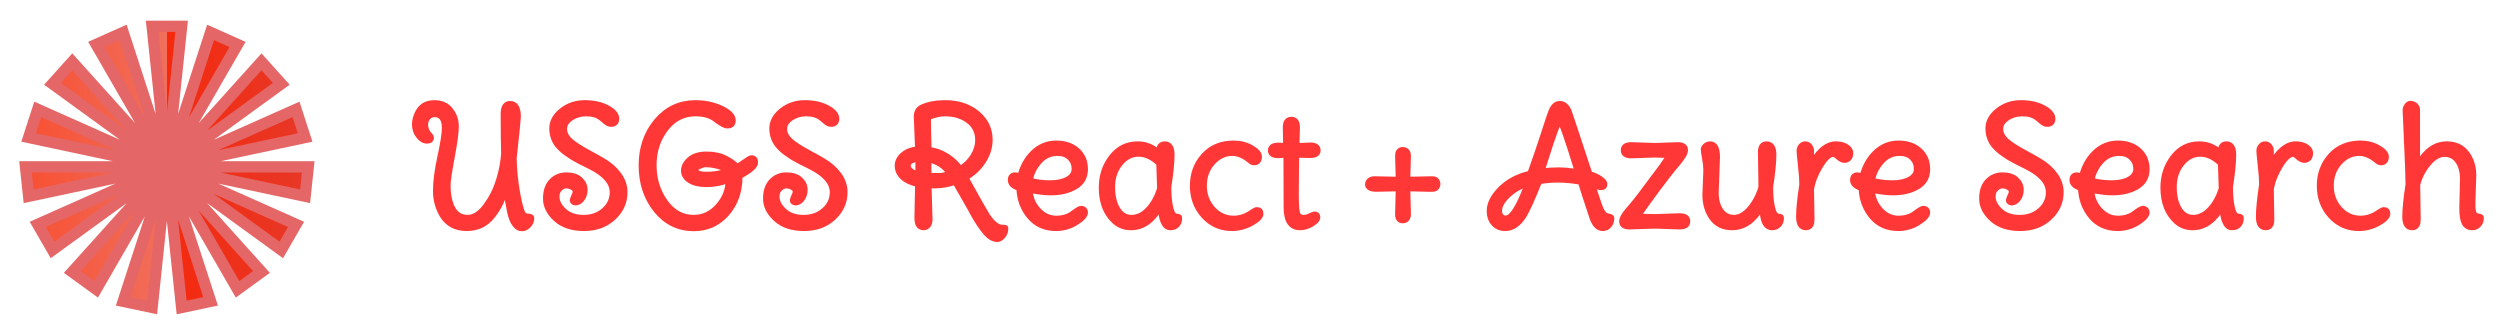 <?xml version="1.0" encoding="utf-8"?>
<!-- Generator: SketchAPI 5.1.316 <https://api.sketch.io/> -->
<svg version="1.1" xmlns="http://www.w3.org/2000/svg" xmlns:xlink="http://www.w3.org/1999/xlink" xmlns:sketchjs="https://sketch.io/dtd/" style="" sketchjs:metadata="eyJ0aXRsZSI6IjU4OTBlMGZlLWEzODctNDc4MC04OTlkLTI4ZmI5NzNmZmMzMyIsImRlc2NyaXB0aW9uIjoiTWFkZSB3aXRoIFNrZXRjaHBhZCAtIGh0dHBzOi8vc2tldGNoLmlvL3NrZXRjaHBhZCIsIm1ldGFkYXRhIjp7fSwiY2xpcFBhdGgiOnsiZW5hYmxlZCI6dHJ1ZSwic3R5bGUiOnsic3Ryb2tlU3R5bGUiOiJibGFjayIsImxpbmVXaWR0aCI6MX19LCJleHBvcnREUEkiOjcyLCJleHBvcnRGb3JtYXQiOiJzdmciLCJleHBvcnRRdWFsaXR5IjowLjk1LCJ1bml0cyI6InB4Iiwid2lkdGgiOjI5NCwiaGVpZ2h0IjozOCwicGFnZXMiOnsibGVuZ3RoIjoxLCJkYXRhIjpbeyJ3aWR0aCI6Mjk0LCJoZWlnaHQiOjM4fV19fQ==" width="294" height="38" viewBox="0 0 294 38" sketchjs:version="5.1.316">
<defs>
	<linearGradient id="dna_2180755911" gradientUnits="userSpaceOnUse" x1="0" x2="50" y1="25" y2="25">
		<stop offset="0" style="stop-color:#f85032;"/>
		<stop offset="0.25" style="stop-color:#f45f47;"/>
		<stop offset="0.5" style="stop-color:#f16f5c;"/>
		<stop offset="0.5" style="stop-color:#f34c34;"/>
		<stop offset="0.5" style="stop-color:#f6290c;"/>
		<stop offset="0.71" style="stop-color:#ee3019;"/>
		<stop offset="1" style="stop-color:#e73827;"/>
	</linearGradient>
</defs>
<path sketchjs:tool="rectangle" style="fill: transparent; mix-blend-mode: source-over; fill-opacity: 1; fill-rule: nonzero; vector-effect: non-scaling-stroke;" d="M0 0 L294 0 294 38 0 38 z"/>
<g sketchjs:tool="fancyText" style="mix-blend-mode: source-over;" transform="matrix(1,0,0,1,45,10)">
	<g sketchjs:uid="1" style="">
		<g sketchjs:uid="2" style="">
			<path d="M 6.088 3.49L 6.088 3.49L 6.088 3.49Q 5.651 3.49 5.357 3.832L 5.357 3.832L 5.357 3.832Q 5.062 4.174 5.062 4.63L 5.062 4.63L 5.062 4.63Q 5.062 5.086 5.233 5.399L 5.233 5.399L 5.233 5.399Q 5.404 5.713 5.575 5.884L 5.575 5.884L 5.575 5.884Q 5.746 6.055 5.746 6.15L 5.746 6.15L 5.746 6.15Q 5.746 6.606 5.214 6.606L 5.214 6.606L 5.214 6.606Q 4.682 6.606 4.207 6.017L 4.207 6.017L 4.207 6.017Q 3.732 5.428 3.732 4.63L 3.732 4.63L 3.732 4.63Q 3.732 3.832 4.226 2.996L 4.226 2.996L 4.226 2.996Q 4.834 2.065 6.088 2.065L 6.088 2.065L 6.088 2.065Q 7.342 2.065 8.007 2.929L 8.007 2.929L 8.007 2.929Q 8.672 3.794 8.672 4.848L 8.672 4.848L 8.672 4.848Q 8.672 5.903 8.188 8.477L 8.188 8.477L 8.188 8.477Q 7.703 11.052 7.703 11.736L 7.703 11.736L 7.703 11.736Q 7.703 13.503 8.273 14.529L 8.273 14.529L 8.273 14.529Q 8.843 15.555 9.974 15.555L 9.974 15.555L 9.974 15.555Q 11.104 15.555 12.102 14.206L 12.102 14.206L 12.102 14.206Q 13.099 12.857 13.612 11.213L 13.612 11.213L 13.612 11.213Q 14.125 9.57 14.22 8.012L 14.22 8.012L 14.22 8.012Q 14.163 6.682 14.163 3.414L 14.163 3.414L 14.163 3.414Q 14.163 2.16 14.98 2.16L 14.98 2.16L 14.98 2.16Q 15.968 2.16 15.968 3.737L 15.968 3.737L 15.968 3.737Q 15.968 4.117 15.474 8.601L 15.474 8.601L 15.474 8.601Q 15.512 10.653 15.892 12.762L 15.892 12.762L 15.892 12.762Q 16.272 14.871 16.633 15.251L 16.633 15.251L 16.633 15.251Q 16.747 15.384 17.146 15.412L 17.146 15.412L 17.146 15.412Q 17.545 15.441 17.545 15.631L 17.545 15.631L 17.545 15.631Q 17.545 16.163 17.184 16.524L 17.184 16.524L 17.184 16.524Q 16.804 16.904 16.434 16.904L 16.434 16.904L 16.434 16.904Q 16.063 16.904 15.93 16.79L 15.93 16.79L 15.93 16.79Q 15.645 16.638 15.322 16.106L 15.322 16.106L 15.322 16.106Q 15.037 15.574 14.866 14.633L 14.866 14.633L 14.866 14.633Q 14.695 13.693 14.676 13.588L 14.676 13.588L 14.676 13.588Q 14.657 13.484 14.591 12.961L 14.591 12.961L 14.591 12.961Q 14.524 12.439 14.486 12.287L 14.486 12.287L 14.486 12.287Q 14.03 14.054 12.9 15.469L 12.9 15.469L 12.9 15.469Q 11.769 16.885 9.879 16.885L 9.879 16.885L 9.879 16.885Q 7.988 16.885 7.038 15.422L 7.038 15.422L 7.038 15.422Q 6.202 14.073 6.202 12.448L 6.202 12.448L 6.202 12.448Q 6.202 10.824 6.725 8.43L 6.725 8.43L 6.725 8.43Q 7.247 6.036 7.247 5.029L 7.247 5.029L 7.247 5.029Q 7.247 3.49 6.088 3.49ZZM 22.96 13.816L 22.96 13.816L 22.96 13.816Q 22.675 13.921 22.485 13.826L 22.485 13.826L 22.485 13.826Q 22.295 13.731 22.295 13.579L 22.295 13.579L 22.295 13.579Q 22.295 13.427 22.39 13.227L 22.39 13.227L 22.39 13.227Q 22.485 13.028 22.561 12.838L 22.561 12.838L 22.561 12.838Q 22.751 12.382 22.409 12.135L 22.409 12.135L 22.409 12.135Q 22.01 11.869 21.611 11.869L 21.611 11.869L 21.611 11.869Q 21.212 11.869 20.861 12.201L 20.861 12.201L 20.861 12.201Q 20.509 12.534 20.509 13.123L 20.509 13.123L 20.509 13.123Q 20.509 13.978 21.345 14.766L 21.345 14.766L 21.345 14.766Q 22.181 15.555 23.625 15.555L 23.625 15.555L 23.625 15.555Q 25.069 15.555 26.029 14.7L 26.029 14.7L 26.029 14.7Q 26.988 13.845 26.988 12.61L 26.988 12.61L 26.988 12.61Q 26.988 10.938 24.48 9.665L 24.48 9.665L 24.48 9.665Q 24.347 9.589 23.891 9.37L 23.891 9.37L 23.891 9.37Q 23.435 9.152 23.264 9.057L 23.264 9.057L 23.264 9.057Q 23.093 8.962 22.704 8.753L 22.704 8.753L 22.704 8.753Q 22.314 8.544 22.096 8.392L 22.096 8.392L 22.096 8.392Q 21.877 8.24 21.573 8.031L 21.573 8.031L 21.573 8.031Q 21.117 7.727 20.604 7.157L 20.604 7.157L 20.604 7.157Q 19.882 6.283 19.882 5.095L 19.882 5.095L 19.882 5.095Q 19.882 3.908 21.041 2.986L 21.041 2.986L 21.041 2.986Q 22.2 2.065 23.768 2.065L 23.768 2.065L 23.768 2.065Q 25.335 2.065 26.437 2.654L 26.437 2.654L 26.437 2.654Q 27.539 3.243 27.539 3.984L 27.539 3.984L 27.539 3.984Q 27.539 4.44 27.159 4.592L 27.159 4.592L 27.159 4.592Q 27.026 4.63 26.817 4.63L 26.817 4.63L 26.817 4.63Q 26.608 4.63 26.409 4.497L 26.409 4.497L 26.409 4.497Q 26.209 4.364 25.953 4.136L 25.953 4.136L 25.953 4.136Q 25.696 3.908 25.487 3.775L 25.487 3.775L 25.487 3.775Q 24.917 3.395 23.929 3.395L 23.929 3.395L 23.929 3.395Q 22.941 3.395 22.172 3.908L 22.172 3.908L 22.172 3.908Q 21.402 4.421 21.402 5.171L 21.402 5.171L 21.402 5.171Q 21.402 5.922 22.124 6.568L 22.124 6.568L 22.124 6.568Q 22.77 7.138 24.157 7.888L 24.157 7.888L 24.157 7.888Q 25.544 8.639 26 8.924L 26 8.924L 26 8.924Q 27.121 9.589 27.815 10.548L 27.815 10.548L 27.815 10.548Q 28.508 11.508 28.508 12.61L 28.508 12.61L 28.508 12.61Q 28.508 14.358 27.15 15.621L 27.15 15.621L 27.15 15.621Q 25.791 16.885 23.682 16.885L 23.682 16.885L 23.682 16.885Q 21.573 16.885 20.357 15.783L 20.357 15.783L 20.357 15.783Q 19.141 14.681 19.141 13.351L 19.141 13.351L 19.141 13.351Q 19.141 12.021 19.844 11.289L 19.844 11.289L 19.844 11.289Q 20.547 10.558 21.611 10.558L 21.611 10.558L 21.611 10.558Q 22.675 10.558 23.245 11.09L 23.245 11.09L 23.245 11.09Q 23.815 11.622 23.815 12.306L 23.815 12.306L 23.815 12.306Q 23.815 12.99 23.454 13.427L 23.454 13.427L 23.454 13.427Q 23.245 13.712 22.96 13.816ZZM 40.421 10.121L 40.421 10.121L 40.421 10.121Q 40.117 9.684 38.958 9.475L 38.958 9.475L 38.958 9.475Q 38.445 9.38 38.046 9.38L 38.046 9.38L 38.046 9.38Q 37.647 9.38 37.438 9.513L 37.438 9.513L 37.438 9.513Q 36.849 9.703 36.849 9.988L 36.849 9.988L 36.849 9.988Q 36.849 10.482 38.094 10.482L 38.094 10.482L 38.094 10.482Q 39.338 10.482 40.421 10.121ZZM 40.611 11.261L 40.611 11.261L 40.611 11.261Q 39.338 11.717 38.084 11.717L 38.084 11.717L 38.084 11.717Q 36.83 11.717 36.099 11.251L 36.099 11.251L 36.099 11.251Q 35.367 10.786 35.367 10.073L 35.367 10.073L 35.367 10.073Q 35.367 9.361 36.07 8.734L 36.07 8.734L 36.07 8.734Q 36.792 8.107 38.103 8.107L 38.103 8.107L 38.103 8.107Q 39.414 8.107 40.345 8.591L 40.345 8.591L 40.345 8.591Q 41.276 9.076 41.656 9.551L 41.656 9.551L 41.656 9.551Q 41.998 9.418 42.587 8.981L 42.587 8.981L 42.587 8.981Q 43.176 8.544 43.366 8.544L 43.366 8.544L 43.366 8.544Q 43.86 8.544 43.86 9.114L 43.86 9.114L 43.86 9.114Q 43.86 9.76 42.036 10.729L 42.036 10.729L 42.036 10.729Q 42.036 13.389 40.488 15.146L 40.488 15.146L 40.488 15.146Q 38.939 16.904 36.583 16.904L 36.583 16.904L 36.583 16.904Q 33.904 16.904 32.137 14.738L 32.137 14.738L 32.137 14.738Q 30.389 12.553 30.389 9.456L 30.389 9.456L 30.389 9.456Q 30.389 6.359 32.194 4.212L 32.194 4.212L 32.194 4.212Q 34.018 2.065 36.773 2.065L 36.773 2.065L 36.773 2.065Q 38.464 2.065 39.851 2.72L 39.851 2.72L 39.851 2.72Q 41.238 3.376 41.238 4.174L 41.238 4.174L 41.238 4.174Q 41.238 4.649 40.858 4.782L 40.858 4.782L 40.858 4.782Q 40.725 4.82 40.516 4.82L 40.516 4.82L 40.516 4.82Q 40.136 4.82 39.186 4.117L 39.186 4.117L 39.186 4.117Q 38.35 3.395 36.773 3.395L 36.773 3.395L 36.773 3.395Q 34.664 3.395 33.296 5.19L 33.296 5.19L 33.296 5.19Q 31.928 6.986 31.928 9.418L 31.928 9.418L 31.928 9.418Q 31.928 11.85 33.239 13.702L 33.239 13.702L 33.239 13.702Q 34.55 15.555 36.564 15.555L 36.564 15.555L 36.564 15.555Q 38.236 15.555 39.414 14.234L 39.414 14.234L 39.414 14.234Q 40.592 12.914 40.611 11.261ZZM 48.838 13.816L 48.838 13.816L 48.838 13.816Q 48.553 13.921 48.363 13.826L 48.363 13.826L 48.363 13.826Q 48.173 13.731 48.173 13.579L 48.173 13.579L 48.173 13.579Q 48.173 13.427 48.268 13.227L 48.268 13.227L 48.268 13.227Q 48.363 13.028 48.439 12.838L 48.439 12.838L 48.439 12.838Q 48.629 12.382 48.287 12.135L 48.287 12.135L 48.287 12.135Q 47.888 11.869 47.489 11.869L 47.489 11.869L 47.489 11.869Q 47.09 11.869 46.739 12.201L 46.739 12.201L 46.739 12.201Q 46.387 12.534 46.387 13.123L 46.387 13.123L 46.387 13.123Q 46.387 13.978 47.223 14.766L 47.223 14.766L 47.223 14.766Q 48.059 15.555 49.503 15.555L 49.503 15.555L 49.503 15.555Q 50.947 15.555 51.907 14.7L 51.907 14.7L 51.907 14.7Q 52.866 13.845 52.866 12.61L 52.866 12.61L 52.866 12.61Q 52.866 10.938 50.358 9.665L 50.358 9.665L 50.358 9.665Q 50.225 9.589 49.769 9.37L 49.769 9.37L 49.769 9.37Q 49.313 9.152 49.142 9.057L 49.142 9.057L 49.142 9.057Q 48.971 8.962 48.582 8.753L 48.582 8.753L 48.582 8.753Q 48.192 8.544 47.974 8.392L 47.974 8.392L 47.974 8.392Q 47.755 8.24 47.451 8.031L 47.451 8.031L 47.451 8.031Q 46.995 7.727 46.482 7.157L 46.482 7.157L 46.482 7.157Q 45.76 6.283 45.76 5.095L 45.76 5.095L 45.76 5.095Q 45.76 3.908 46.919 2.986L 46.919 2.986L 46.919 2.986Q 48.078 2.065 49.646 2.065L 49.646 2.065L 49.646 2.065Q 51.213 2.065 52.315 2.654L 52.315 2.654L 52.315 2.654Q 53.417 3.243 53.417 3.984L 53.417 3.984L 53.417 3.984Q 53.417 4.44 53.037 4.592L 53.037 4.592L 53.037 4.592Q 52.904 4.63 52.695 4.63L 52.695 4.63L 52.695 4.63Q 52.486 4.63 52.287 4.497L 52.287 4.497L 52.287 4.497Q 52.087 4.364 51.831 4.136L 51.831 4.136L 51.831 4.136Q 51.574 3.908 51.365 3.775L 51.365 3.775L 51.365 3.775Q 50.795 3.395 49.807 3.395L 49.807 3.395L 49.807 3.395Q 48.819 3.395 48.05 3.908L 48.05 3.908L 48.05 3.908Q 47.28 4.421 47.28 5.171L 47.28 5.171L 47.28 5.171Q 47.28 5.922 48.002 6.568L 48.002 6.568L 48.002 6.568Q 48.648 7.138 50.035 7.888L 50.035 7.888L 50.035 7.888Q 51.422 8.639 51.878 8.924L 51.878 8.924L 51.878 8.924Q 52.999 9.589 53.693 10.548L 53.693 10.548L 53.693 10.548Q 54.386 11.508 54.386 12.61L 54.386 12.61L 54.386 12.61Q 54.386 14.358 53.028 15.621L 53.028 15.621L 53.028 15.621Q 51.669 16.885 49.56 16.885L 49.56 16.885L 49.56 16.885Q 47.451 16.885 46.235 15.783L 46.235 15.783L 46.235 15.783Q 45.019 14.681 45.019 13.351L 45.019 13.351L 45.019 13.351Q 45.019 12.021 45.722 11.289L 45.722 11.289L 45.722 11.289Q 46.425 10.558 47.489 10.558L 47.489 10.558L 47.489 10.558Q 48.553 10.558 49.123 11.09L 49.123 11.09L 49.123 11.09Q 49.693 11.622 49.693 12.306L 49.693 12.306L 49.693 12.306Q 49.693 12.99 49.332 13.427L 49.332 13.427L 49.332 13.427Q 49.123 13.712 48.838 13.816ZZM 64.19 3.832L 64.19 3.832L 64.19 3.832Q 64.19 4.915 64.266 7.575L 64.266 7.575L 64.266 7.575Q 65.349 7.689 66.347 8.316L 66.347 8.316L 66.347 8.316Q 67.344 8.943 67.933 9.798L 67.933 9.798L 67.933 9.798Q 68.864 9.228 69.415 8.325L 69.415 8.325L 69.415 8.325Q 69.966 7.423 69.966 6.473L 69.966 6.473L 69.966 6.473Q 69.966 5.048 68.864 4.221L 68.864 4.221L 68.864 4.221Q 67.762 3.395 66.128 3.395L 66.128 3.395L 66.128 3.395Q 65.235 3.395 64.19 3.832ZZM 64.247 8.81L 64.247 8.81L 64.247 10.596L 64.247 10.596Q 64.684 10.634 65.33 10.634L 65.33 10.634L 65.33 10.634Q 65.976 10.634 66.622 10.387L 66.622 10.387L 66.622 10.387Q 65.805 9.171 64.247 8.81ZZM 62.936 10.463L 62.936 10.463L 62.936 8.734L 62.936 8.734Q 61.815 8.886 61.815 9.484L 61.815 9.484L 61.815 9.484Q 61.815 10.083 62.936 10.463ZZM 72.816 16.714L 72.968 16.714L 72.968 16.714Q 73.291 16.714 73.291 16.809L 73.291 16.809L 73.291 16.904L 73.291 16.904Q 73.291 17.398 72.959 17.787L 72.959 17.787L 72.959 17.787Q 72.626 18.177 72.284 18.177L 72.284 18.177L 72.284 18.177Q 71.942 18.177 71.524 17.949L 71.524 17.949L 71.524 17.949Q 71.106 17.721 70.432 16.79L 70.432 16.79L 70.432 16.79Q 69.757 15.859 69.054 14.51L 69.054 14.51L 67.306 11.451L 67.306 11.451Q 66.128 11.869 64.893 11.869L 64.893 11.869L 64.893 11.869Q 64.399 11.869 64.266 11.85L 64.266 11.85L 64.38 15.821L 64.38 15.821Q 64.38 16.258 64.171 16.524L 64.171 16.524L 64.171 16.524Q 63.962 16.79 63.601 16.79L 63.601 16.79L 63.601 16.79Q 63.24 16.79 63.031 16.524L 63.031 16.524L 63.031 16.524Q 62.822 16.258 62.822 15.564L 62.822 15.564L 62.822 15.564Q 62.822 14.871 62.898 11.698L 62.898 11.698L 62.898 11.698Q 61.72 11.432 61.112 10.843L 61.112 10.843L 61.112 10.843Q 60.504 10.254 60.504 9.494L 60.504 9.494L 60.504 9.494Q 60.504 8.734 61.179 8.164L 61.179 8.164L 61.179 8.164Q 61.853 7.594 62.898 7.499L 62.898 7.499L 62.746 3.718L 62.746 3.718Q 62.746 2.901 63.411 2.578L 63.411 2.578L 63.411 2.578Q 64.551 2.065 66.147 2.065L 66.147 2.065L 66.147 2.065Q 68.465 2.065 69.957 3.319L 69.957 3.319L 69.957 3.319Q 71.448 4.573 71.448 6.435L 71.448 6.435L 71.448 6.435Q 71.448 7.746 70.679 8.952L 70.679 8.952L 70.679 8.952Q 69.909 10.159 68.617 10.9L 68.617 10.9L 68.617 10.9Q 70.764 14.776 71.125 15.327L 71.125 15.327L 71.125 15.327Q 71.999 16.657 72.816 16.714L 72.816 16.714ZZM 79.371 8.05L 79.371 8.05L 79.371 8.05Q 78.117 8.05 77.272 8.99L 77.272 8.99L 77.272 8.99Q 76.426 9.931 76.16 11.185L 76.16 11.185L 76.16 11.185Q 77.186 11.489 78.469 11.489L 78.469 11.489L 78.469 11.489Q 79.751 11.489 80.53 11.052L 80.53 11.052L 80.53 11.052Q 81.309 10.615 81.309 9.855L 81.309 9.855L 81.309 9.855Q 81.309 9.095 80.787 8.572L 80.787 8.572L 80.787 8.572Q 80.264 8.05 79.371 8.05ZZM 78.554 12.686L 78.554 12.686L 78.554 12.686Q 77.566 12.686 76.141 12.401L 76.141 12.401L 76.141 12.401Q 76.255 13.75 77.139 14.7L 77.139 14.7L 77.139 14.7Q 78.022 15.65 79.2 15.65L 79.2 15.65L 79.2 15.65Q 80.378 15.65 81.138 15.07L 81.138 15.07L 81.138 15.07Q 81.898 14.491 82.136 14.491L 82.136 14.491L 82.136 14.491Q 82.373 14.491 82.516 14.633L 82.516 14.633L 82.516 14.633Q 82.658 14.776 82.658 14.985L 82.658 14.985L 82.658 14.985Q 82.658 15.517 81.566 16.201L 81.566 16.201L 81.566 16.201Q 80.473 16.885 79.2 16.885L 79.2 16.885L 79.2 16.885Q 77.224 16.885 76.056 15.488L 76.056 15.488L 76.056 15.488Q 74.887 14.092 74.811 12.154L 74.811 12.154L 74.811 12.154Q 73.804 11.831 73.804 11.166L 73.804 11.166L 73.804 11.166Q 73.804 10.729 74.127 10.596L 74.127 10.596L 74.127 10.596Q 74.241 10.558 74.422 10.558L 74.422 10.558L 74.422 10.558Q 74.602 10.558 74.925 10.729L 74.925 10.729L 74.925 10.729Q 75.362 9 76.512 7.907L 76.512 7.907L 76.512 7.907Q 77.661 6.815 79.21 6.815L 79.21 6.815L 79.21 6.815Q 80.758 6.815 81.708 7.67L 81.708 7.67L 81.708 7.67Q 82.658 8.525 82.658 9.902L 82.658 9.902L 82.658 9.902Q 82.658 11.28 81.48 11.983L 81.48 11.983L 81.48 11.983Q 80.302 12.686 78.554 12.686ZZM 92.462 12.002L 92.462 12.002L 92.462 12.002Q 92.462 13.389 92.662 14.31L 92.662 14.31L 92.662 14.31Q 92.861 15.232 93.165 15.346L 93.165 15.346L 93.165 15.346Q 93.279 15.403 93.441 15.422L 93.441 15.422L 93.441 15.422Q 93.602 15.441 93.669 15.479L 93.669 15.479L 93.669 15.479Q 93.735 15.517 93.735 15.631L 93.735 15.631L 93.735 15.631Q 93.735 16.163 93.45 16.476L 93.45 16.476L 93.45 16.476Q 93.165 16.79 92.624 16.79L 92.624 16.79L 92.624 16.79Q 92.082 16.79 91.778 16.096L 91.778 16.096L 91.778 16.096Q 91.474 15.403 91.474 14.282L 91.474 14.282L 91.474 14.282Q 90.961 15.384 90.049 16.087L 90.049 16.087L 90.049 16.087Q 89.137 16.79 87.988 16.79L 87.988 16.79L 87.988 16.79Q 86.838 16.79 86.021 16.03L 86.021 16.03L 86.021 16.03Q 84.501 14.624 84.501 12.059L 84.501 12.059L 84.501 12.059Q 84.501 9.988 85.698 8.449L 85.698 8.449L 85.698 8.449Q 86.895 6.91 88.776 6.91L 88.776 6.91L 88.776 6.91Q 90.201 6.91 91.246 7.879L 91.246 7.879L 91.246 7.879Q 91.246 6.91 91.968 6.91L 91.968 6.91L 91.968 6.91Q 92.842 6.91 92.842 8.211L 92.842 8.211L 92.842 8.211Q 92.842 9.513 92.462 12.002ZZM 91.36 12.173L 91.36 12.173L 91.265 9.247L 91.265 9.247Q 90.144 8.145 88.89 8.145L 88.89 8.145L 88.89 8.145Q 87.636 8.145 86.743 9.266L 86.743 9.266L 86.743 9.266Q 85.85 10.387 85.85 11.973L 85.85 11.973L 85.85 11.973Q 85.85 13.56 86.439 14.557L 86.439 14.557L 86.439 14.557Q 87.028 15.555 88.073 15.555L 88.073 15.555L 88.073 15.555Q 89.118 15.555 90.002 14.624L 90.002 14.624L 90.002 14.624Q 90.885 13.693 91.36 12.173ZZM 102.817 14.643L 102.817 14.643L 102.817 14.643Q 103.292 14.643 103.292 15.146L 103.292 15.146L 103.292 15.146Q 103.292 15.65 102.19 16.277L 102.19 16.277L 102.19 16.277Q 101.069 16.885 99.872 16.885L 99.872 16.885L 99.872 16.885Q 97.896 16.885 96.547 15.422L 96.547 15.422L 96.547 15.422Q 95.217 13.959 95.217 11.85L 95.217 11.85L 95.217 11.85Q 95.217 9.741 96.547 8.278L 96.547 8.278L 96.547 8.278Q 97.877 6.815 100.081 6.815L 100.081 6.815L 100.081 6.815Q 101.259 6.815 102.19 7.356L 102.19 7.356L 102.19 7.356Q 103.121 7.898 103.121 8.43L 103.121 8.43L 103.121 8.43Q 103.121 8.962 102.741 9.114L 102.741 9.114L 102.741 9.114Q 102.627 9.152 102.428 9.152L 102.428 9.152L 102.428 9.152Q 102.228 9.152 101.924 8.886L 101.924 8.886L 101.924 8.886Q 100.917 8.05 99.91 8.05L 99.91 8.05L 99.91 8.05Q 98.599 8.05 97.611 9.152L 97.611 9.152L 97.611 9.152Q 96.642 10.254 96.642 11.84L 96.642 11.84L 96.642 11.84Q 96.642 13.427 97.64 14.538L 97.64 14.538L 97.64 14.538Q 98.637 15.65 100.081 15.65L 100.081 15.65L 100.081 15.65Q 101.221 15.65 102.266 14.89L 102.266 14.89L 102.266 14.89Q 102.627 14.643 102.817 14.643ZZM 109.068 8.297L 109.068 8.297L 107.491 8.259L 107.453 12.762L 107.453 12.762Q 107.453 14.51 107.586 15.032L 107.586 15.032L 107.586 15.032Q 107.719 15.555 108.346 15.555L 108.346 15.555L 108.346 15.555Q 108.65 15.555 109.068 15.355L 109.068 15.355L 109.068 15.355Q 109.486 15.156 109.581 15.156L 109.581 15.156L 109.581 15.156Q 109.98 15.156 109.98 15.555L 109.98 15.555L 109.98 15.555Q 109.98 15.954 109.277 16.372L 109.277 16.372L 109.277 16.372Q 108.574 16.79 107.89 16.79L 107.89 16.79L 107.89 16.79Q 106.237 16.79 106.237 14.358L 106.237 14.358L 106.218 8.259L 106.218 8.259Q 105.591 8.316 105.344 8.316L 105.344 8.316L 105.344 8.316Q 104.394 8.316 104.394 7.689L 104.394 7.689L 104.394 7.689Q 104.394 7.062 105.344 7.062L 105.344 7.062L 106.18 7.1L 106.142 4.972L 106.142 4.972Q 106.142 4.022 106.864 4.022L 106.864 4.022L 106.864 4.022Q 107.586 4.022 107.586 4.972L 107.586 4.972L 107.529 7.119L 109.068 7.043L 109.068 7.043Q 110.018 7.043 110.018 7.689L 110.018 7.689L 110.018 7.689Q 110.018 8.297 109.068 8.297ZZM 120.563 11.071L 120.563 11.071L 123.337 11.014L 123.337 11.014Q 123.394 11.014 123.432 11.014L 123.432 11.014L 123.432 11.014Q 123.831 11.014 123.974 11.242L 123.974 11.242L 123.974 11.242Q 124.116 11.47 124.116 11.641L 124.116 11.641L 124.116 11.641Q 124.116 11.812 123.974 12.04L 123.974 12.04L 123.974 12.04Q 123.831 12.268 123.432 12.268L 123.432 12.268L 123.432 12.268Q 123.394 12.268 122.891 12.268L 122.891 12.268L 122.891 12.268Q 122.387 12.268 120.563 12.211L 120.563 12.211L 120.639 15.194L 120.639 15.194Q 120.639 15.555 120.459 15.764L 120.459 15.764L 120.459 15.764Q 120.278 15.973 119.974 15.973L 119.974 15.973L 119.974 15.973Q 119.347 15.973 119.347 15.194L 119.347 15.194L 119.347 15.194Q 119.347 14.776 119.423 12.211L 119.423 12.211L 119.423 12.211Q 117.485 12.268 116.877 12.268L 116.877 12.268L 116.877 12.268Q 116.269 12.268 116.041 12.087L 116.041 12.087L 116.041 12.087Q 115.813 11.907 115.813 11.726L 115.813 11.726L 115.813 11.726Q 115.813 11.546 115.889 11.394L 115.889 11.394L 115.889 11.394Q 116.098 11.014 116.611 11.014L 116.611 11.014L 119.423 11.071L 119.423 11.071Q 119.347 8.715 119.347 8.354L 119.347 8.354L 119.347 8.354Q 119.347 7.575 119.974 7.575L 119.974 7.575L 119.974 7.575Q 120.278 7.575 120.459 7.774L 120.459 7.774L 120.459 7.774Q 120.639 7.974 120.639 8.344L 120.639 8.344L 120.639 8.344Q 120.639 8.715 120.563 11.071ZZM 140.475 10.178L 140.475 10.178L 140.475 10.178Q 138.67 4.326 138.433 4.326L 138.433 4.326L 138.433 4.326Q 138.195 4.326 136.827 8.658L 136.827 8.658L 136.371 10.102L 136.371 10.102Q 137.207 9.969 138.224 9.969L 138.224 9.969L 138.224 9.969Q 139.24 9.969 140.475 10.178ZZM 134.566 11.679L 134.566 11.679L 134.566 11.679Q 133.236 12.116 132.296 13.047L 132.296 13.047L 132.296 13.047Q 131.355 13.978 131.355 14.795L 131.355 14.795L 131.355 14.795Q 131.355 15.194 131.555 15.412L 131.555 15.412L 131.555 15.412Q 131.754 15.631 132.077 15.631L 132.077 15.631L 132.077 15.631Q 133.122 15.631 134.566 11.679ZZM 144.56 15.612L 144.56 15.612L 144.56 15.612Q 144.56 16.182 144.256 16.533L 144.256 16.533L 144.256 16.533Q 143.952 16.885 143.496 16.885L 143.496 16.885L 143.496 16.885Q 142.66 16.885 142.223 15.65L 142.223 15.65L 142.223 15.65Q 141.368 13.104 140.855 11.432L 140.855 11.432L 140.855 11.432Q 139.411 11.185 138.224 11.185L 138.224 11.185L 138.224 11.185Q 137.036 11.185 136.048 11.375L 136.048 11.375L 136.048 11.375Q 134.813 14.472 134.224 15.403L 134.224 15.403L 134.224 15.403Q 133.274 16.885 132.02 16.885L 132.02 16.885L 132.02 16.885Q 131.146 16.885 130.633 16.296L 130.633 16.296L 130.633 16.296Q 130.12 15.707 130.12 14.833L 130.12 14.833L 130.12 14.833Q 130.12 13.522 131.45 12.192L 131.45 12.192L 131.45 12.192Q 132.78 10.862 134.908 10.368L 134.908 10.368L 134.908 10.368Q 135.744 8.05 136.476 5.789L 136.476 5.789L 136.476 5.789Q 137.207 3.528 137.302 3.3L 137.302 3.3L 137.302 3.3Q 137.701 2.16 138.404 2.16L 138.404 2.16L 138.404 2.16Q 139.183 2.16 139.563 3.148L 139.563 3.148L 139.563 3.148Q 139.658 3.414 140.095 4.725L 140.095 4.725L 141.976 10.425L 141.976 10.425Q 142.755 10.653 143.249 11.014L 143.249 11.014L 143.249 11.014Q 143.743 11.375 143.743 11.641L 143.743 11.641L 143.743 11.641Q 143.743 12.078 143.268 12.078L 143.268 12.078L 143.268 12.078Q 143.097 12.078 142.356 11.812L 142.356 11.812L 142.356 11.812Q 143.173 14.453 143.42 14.833L 143.42 14.833L 143.42 14.833Q 143.667 15.213 143.819 15.289L 143.819 15.289L 143.819 15.289Q 143.971 15.365 144.161 15.403L 144.161 15.403L 144.161 15.403Q 144.56 15.479 144.56 15.612ZZM 149.69 15.46L 149.69 15.46L 152.54 15.365L 152.54 15.365Q 153.49 15.365 153.49 16.03L 153.49 16.03L 153.49 16.03Q 153.49 16.695 152.54 16.695L 152.54 16.695L 149.69 16.6L 149.69 16.6Q 148.664 16.638 146.612 16.695L 146.612 16.695L 146.612 16.695Q 145.7 16.695 145.7 16.03L 145.7 16.03L 145.7 16.03Q 145.7 15.555 146.365 14.776L 146.365 14.776L 146.365 14.776Q 147.372 13.636 148.398 12.23L 148.398 12.23L 150.431 9.513L 150.431 9.513Q 151.058 8.62 151.229 8.297L 151.229 8.297L 151.229 8.297Q 149.804 8.24 149.614 8.24L 149.614 8.24L 146.84 8.335L 146.84 8.335Q 145.89 8.335 145.89 7.67L 145.89 7.67L 145.89 7.67Q 145.89 7.005 146.84 7.005L 146.84 7.005L 149.614 7.1L 152.312 7.005L 152.312 7.005Q 153.224 7.005 153.224 7.67L 153.224 7.67L 153.224 7.67Q 153.224 8.183 152.255 9.313L 152.255 9.313L 152.255 9.313Q 151.286 10.444 149.852 12.382L 149.852 12.382L 149.852 12.382Q 148.417 14.32 147.676 15.422L 147.676 15.422L 147.676 15.422Q 149.196 15.46 149.69 15.46ZZM 156.986 8.468L 156.986 8.468L 156.834 12.648L 156.834 12.648Q 156.834 13.959 157.395 14.757L 157.395 14.757L 157.395 14.757Q 157.955 15.555 158.924 15.555L 158.924 15.555L 158.924 15.555Q 159.893 15.555 160.805 14.472L 160.805 14.472L 160.805 14.472Q 161.698 13.37 162.078 12.002L 162.078 12.002L 162.021 7.879L 162.021 7.879Q 162.021 6.91 162.743 6.91L 162.743 6.91L 162.743 6.91Q 163.617 6.91 163.617 8.211L 163.617 8.211L 163.617 8.211Q 163.617 9.513 163.237 12.002L 163.237 12.002L 163.237 12.002Q 163.237 13.389 163.437 14.31L 163.437 14.31L 163.437 14.31Q 163.636 15.232 163.94 15.346L 163.94 15.346L 163.94 15.346Q 164.054 15.403 164.216 15.422L 164.216 15.422L 164.216 15.422Q 164.377 15.441 164.444 15.479L 164.444 15.479L 164.444 15.479Q 164.51 15.517 164.51 15.631L 164.51 15.631L 164.51 15.631Q 164.51 16.144 164.197 16.467L 164.197 16.467L 164.197 16.467Q 163.883 16.79 163.408 16.79L 163.408 16.79L 163.408 16.79Q 162.211 16.79 162.211 14.358L 162.211 14.358L 162.211 14.358Q 160.805 16.79 158.677 16.79L 158.677 16.79L 158.677 16.79Q 157.157 16.79 156.321 15.669L 156.321 15.669L 156.321 15.669Q 155.485 14.51 155.485 12.895L 155.485 12.895L 155.599 10.026L 155.599 10.026Q 155.599 9.437 155.447 8.61L 155.447 8.61L 155.447 8.61Q 155.295 7.784 155.295 7.575L 155.295 7.575L 155.295 7.575Q 155.295 7.366 155.533 7.138L 155.533 7.138L 155.533 7.138Q 155.77 6.91 156.112 6.91L 156.112 6.91L 156.112 6.91Q 156.986 6.91 156.986 8.468ZZM 168.044 12.249L 168.044 12.249L 168.101 15.821L 168.101 15.821Q 168.101 16.79 167.379 16.79L 167.379 16.79L 167.379 16.79Q 166.505 16.79 166.505 15.488L 166.505 15.488L 166.505 15.488Q 166.505 14.187 166.885 11.698L 166.885 11.698L 166.885 11.698Q 166.885 10.9 166.724 9.465L 166.724 9.465L 166.724 9.465Q 166.562 8.031 166.562 7.727L 166.562 7.727L 166.562 7.727Q 166.562 7.423 166.771 7.166L 166.771 7.166L 166.771 7.166Q 166.98 6.91 167.303 6.91L 167.303 6.91L 167.303 6.91Q 167.626 6.91 167.835 7.166L 167.835 7.166L 167.835 7.166Q 168.044 7.423 168.044 7.689L 168.044 7.689L 168.044 7.689Q 168.044 7.955 168.035 8.544L 168.035 8.544L 168.035 8.544Q 168.025 9.133 168.025 9.361L 168.025 9.361L 168.025 9.361Q 168.386 8.411 169.203 7.651L 169.203 7.651L 169.203 7.651Q 170.039 6.91 170.866 6.91L 170.866 6.91L 170.866 6.91Q 171.692 6.91 172.177 7.242L 172.177 7.242L 172.177 7.242Q 172.661 7.575 172.661 7.993L 172.661 7.993L 172.661 7.993Q 172.661 8.411 172.452 8.639L 172.452 8.639L 172.452 8.639Q 172.243 8.867 171.911 8.867L 171.911 8.867L 171.911 8.867Q 171.578 8.867 171.179 8.525L 171.179 8.525L 171.179 8.525Q 170.818 8.164 170.571 8.164L 170.571 8.164L 170.571 8.164Q 169.944 8.164 169.108 9.522L 169.108 9.522L 169.108 9.522Q 168.272 10.881 168.044 12.249ZZM 178.418 8.05L 178.418 8.05L 178.418 8.05Q 177.164 8.05 176.319 8.99L 176.319 8.99L 176.319 8.99Q 175.473 9.931 175.207 11.185L 175.207 11.185L 175.207 11.185Q 176.233 11.489 177.516 11.489L 177.516 11.489L 177.516 11.489Q 178.798 11.489 179.577 11.052L 179.577 11.052L 179.577 11.052Q 180.356 10.615 180.356 9.855L 180.356 9.855L 180.356 9.855Q 180.356 9.095 179.834 8.572L 179.834 8.572L 179.834 8.572Q 179.311 8.05 178.418 8.05ZZM 177.601 12.686L 177.601 12.686L 177.601 12.686Q 176.613 12.686 175.188 12.401L 175.188 12.401L 175.188 12.401Q 175.302 13.75 176.186 14.7L 176.186 14.7L 176.186 14.7Q 177.069 15.65 178.247 15.65L 178.247 15.65L 178.247 15.65Q 179.425 15.65 180.185 15.07L 180.185 15.07L 180.185 15.07Q 180.945 14.491 181.183 14.491L 181.183 14.491L 181.183 14.491Q 181.42 14.491 181.563 14.633L 181.563 14.633L 181.563 14.633Q 181.705 14.776 181.705 14.985L 181.705 14.985L 181.705 14.985Q 181.705 15.517 180.613 16.201L 180.613 16.201L 180.613 16.201Q 179.52 16.885 178.247 16.885L 178.247 16.885L 178.247 16.885Q 176.271 16.885 175.103 15.488L 175.103 15.488L 175.103 15.488Q 173.934 14.092 173.858 12.154L 173.858 12.154L 173.858 12.154Q 172.851 11.831 172.851 11.166L 172.851 11.166L 172.851 11.166Q 172.851 10.729 173.174 10.596L 173.174 10.596L 173.174 10.596Q 173.288 10.558 173.469 10.558L 173.469 10.558L 173.469 10.558Q 173.649 10.558 173.972 10.729L 173.972 10.729L 173.972 10.729Q 174.409 9 175.559 7.907L 175.559 7.907L 175.559 7.907Q 176.708 6.815 178.257 6.815L 178.257 6.815L 178.257 6.815Q 179.805 6.815 180.755 7.67L 180.755 7.67L 180.755 7.67Q 181.705 8.525 181.705 9.902L 181.705 9.902L 181.705 9.902Q 181.705 11.28 180.527 11.983L 180.527 11.983L 180.527 11.983Q 179.349 12.686 177.601 12.686ZZM 191.851 13.816L 191.851 13.816L 191.851 13.816Q 191.566 13.921 191.376 13.826L 191.376 13.826L 191.376 13.826Q 191.186 13.731 191.186 13.579L 191.186 13.579L 191.186 13.579Q 191.186 13.427 191.281 13.227L 191.281 13.227L 191.281 13.227Q 191.376 13.028 191.452 12.838L 191.452 12.838L 191.452 12.838Q 191.642 12.382 191.3 12.135L 191.3 12.135L 191.3 12.135Q 190.901 11.869 190.502 11.869L 190.502 11.869L 190.502 11.869Q 190.103 11.869 189.752 12.201L 189.752 12.201L 189.752 12.201Q 189.4 12.534 189.4 13.123L 189.4 13.123L 189.4 13.123Q 189.4 13.978 190.236 14.766L 190.236 14.766L 190.236 14.766Q 191.072 15.555 192.516 15.555L 192.516 15.555L 192.516 15.555Q 193.96 15.555 194.92 14.7L 194.92 14.7L 194.92 14.7Q 195.879 13.845 195.879 12.61L 195.879 12.61L 195.879 12.61Q 195.879 10.938 193.371 9.665L 193.371 9.665L 193.371 9.665Q 193.238 9.589 192.782 9.37L 192.782 9.37L 192.782 9.37Q 192.326 9.152 192.155 9.057L 192.155 9.057L 192.155 9.057Q 191.984 8.962 191.595 8.753L 191.595 8.753L 191.595 8.753Q 191.205 8.544 190.987 8.392L 190.987 8.392L 190.987 8.392Q 190.768 8.24 190.464 8.031L 190.464 8.031L 190.464 8.031Q 190.008 7.727 189.495 7.157L 189.495 7.157L 189.495 7.157Q 188.773 6.283 188.773 5.095L 188.773 5.095L 188.773 5.095Q 188.773 3.908 189.932 2.986L 189.932 2.986L 189.932 2.986Q 191.091 2.065 192.659 2.065L 192.659 2.065L 192.659 2.065Q 194.226 2.065 195.328 2.654L 195.328 2.654L 195.328 2.654Q 196.43 3.243 196.43 3.984L 196.43 3.984L 196.43 3.984Q 196.43 4.44 196.05 4.592L 196.05 4.592L 196.05 4.592Q 195.917 4.63 195.708 4.63L 195.708 4.63L 195.708 4.63Q 195.499 4.63 195.3 4.497L 195.3 4.497L 195.3 4.497Q 195.1 4.364 194.844 4.136L 194.844 4.136L 194.844 4.136Q 194.587 3.908 194.378 3.775L 194.378 3.775L 194.378 3.775Q 193.808 3.395 192.82 3.395L 192.82 3.395L 192.82 3.395Q 191.832 3.395 191.063 3.908L 191.063 3.908L 191.063 3.908Q 190.293 4.421 190.293 5.171L 190.293 5.171L 190.293 5.171Q 190.293 5.922 191.015 6.568L 191.015 6.568L 191.015 6.568Q 191.661 7.138 193.048 7.888L 193.048 7.888L 193.048 7.888Q 194.435 8.639 194.891 8.924L 194.891 8.924L 194.891 8.924Q 196.012 9.589 196.706 10.548L 196.706 10.548L 196.706 10.548Q 197.399 11.508 197.399 12.61L 197.399 12.61L 197.399 12.61Q 197.399 14.358 196.041 15.621L 196.041 15.621L 196.041 15.621Q 194.682 16.885 192.573 16.885L 192.573 16.885L 192.573 16.885Q 190.464 16.885 189.248 15.783L 189.248 15.783L 189.248 15.783Q 188.032 14.681 188.032 13.351L 188.032 13.351L 188.032 13.351Q 188.032 12.021 188.735 11.289L 188.735 11.289L 188.735 11.289Q 189.438 10.558 190.502 10.558L 190.502 10.558L 190.502 10.558Q 191.566 10.558 192.136 11.09L 192.136 11.09L 192.136 11.09Q 192.706 11.622 192.706 12.306L 192.706 12.306L 192.706 12.306Q 192.706 12.99 192.345 13.427L 192.345 13.427L 192.345 13.427Q 192.136 13.712 191.851 13.816ZZM 204.22 8.05L 204.22 8.05L 204.22 8.05Q 202.966 8.05 202.121 8.99L 202.121 8.99L 202.121 8.99Q 201.275 9.931 201.009 11.185L 201.009 11.185L 201.009 11.185Q 202.035 11.489 203.318 11.489L 203.318 11.489L 203.318 11.489Q 204.6 11.489 205.379 11.052L 205.379 11.052L 205.379 11.052Q 206.158 10.615 206.158 9.855L 206.158 9.855L 206.158 9.855Q 206.158 9.095 205.636 8.572L 205.636 8.572L 205.636 8.572Q 205.113 8.05 204.22 8.05ZZM 203.403 12.686L 203.403 12.686L 203.403 12.686Q 202.415 12.686 200.99 12.401L 200.99 12.401L 200.99 12.401Q 201.104 13.75 201.988 14.7L 201.988 14.7L 201.988 14.7Q 202.871 15.65 204.049 15.65L 204.049 15.65L 204.049 15.65Q 205.227 15.65 205.987 15.07L 205.987 15.07L 205.987 15.07Q 206.747 14.491 206.985 14.491L 206.985 14.491L 206.985 14.491Q 207.222 14.491 207.365 14.633L 207.365 14.633L 207.365 14.633Q 207.507 14.776 207.507 14.985L 207.507 14.985L 207.507 14.985Q 207.507 15.517 206.415 16.201L 206.415 16.201L 206.415 16.201Q 205.322 16.885 204.049 16.885L 204.049 16.885L 204.049 16.885Q 202.073 16.885 200.905 15.488L 200.905 15.488L 200.905 15.488Q 199.736 14.092 199.66 12.154L 199.66 12.154L 199.66 12.154Q 198.653 11.831 198.653 11.166L 198.653 11.166L 198.653 11.166Q 198.653 10.729 198.976 10.596L 198.976 10.596L 198.976 10.596Q 199.09 10.558 199.271 10.558L 199.271 10.558L 199.271 10.558Q 199.451 10.558 199.774 10.729L 199.774 10.729L 199.774 10.729Q 200.211 9 201.361 7.907L 201.361 7.907L 201.361 7.907Q 202.51 6.815 204.059 6.815L 204.059 6.815L 204.059 6.815Q 205.607 6.815 206.557 7.67L 206.557 7.67L 206.557 7.67Q 207.507 8.525 207.507 9.902L 207.507 9.902L 207.507 9.902Q 207.507 11.28 206.329 11.983L 206.329 11.983L 206.329 11.983Q 205.151 12.686 203.403 12.686ZZM 217.311 12.002L 217.311 12.002L 217.311 12.002Q 217.311 13.389 217.511 14.31L 217.511 14.31L 217.511 14.31Q 217.71 15.232 218.014 15.346L 218.014 15.346L 218.014 15.346Q 218.128 15.403 218.29 15.422L 218.29 15.422L 218.29 15.422Q 218.451 15.441 218.518 15.479L 218.518 15.479L 218.518 15.479Q 218.584 15.517 218.584 15.631L 218.584 15.631L 218.584 15.631Q 218.584 16.163 218.299 16.476L 218.299 16.476L 218.299 16.476Q 218.014 16.79 217.473 16.79L 217.473 16.79L 217.473 16.79Q 216.931 16.79 216.627 16.096L 216.627 16.096L 216.627 16.096Q 216.323 15.403 216.323 14.282L 216.323 14.282L 216.323 14.282Q 215.81 15.384 214.898 16.087L 214.898 16.087L 214.898 16.087Q 213.986 16.79 212.837 16.79L 212.837 16.79L 212.837 16.79Q 211.687 16.79 210.87 16.03L 210.87 16.03L 210.87 16.03Q 209.35 14.624 209.35 12.059L 209.35 12.059L 209.35 12.059Q 209.35 9.988 210.547 8.449L 210.547 8.449L 210.547 8.449Q 211.744 6.91 213.625 6.91L 213.625 6.91L 213.625 6.91Q 215.05 6.91 216.095 7.879L 216.095 7.879L 216.095 7.879Q 216.095 6.91 216.817 6.91L 216.817 6.91L 216.817 6.91Q 217.691 6.91 217.691 8.211L 217.691 8.211L 217.691 8.211Q 217.691 9.513 217.311 12.002ZZM 216.209 12.173L 216.209 12.173L 216.114 9.247L 216.114 9.247Q 214.993 8.145 213.739 8.145L 213.739 8.145L 213.739 8.145Q 212.485 8.145 211.592 9.266L 211.592 9.266L 211.592 9.266Q 210.699 10.387 210.699 11.973L 210.699 11.973L 210.699 11.973Q 210.699 13.56 211.288 14.557L 211.288 14.557L 211.288 14.557Q 211.877 15.555 212.922 15.555L 212.922 15.555L 212.922 15.555Q 213.967 15.555 214.851 14.624L 214.851 14.624L 214.851 14.624Q 215.734 13.693 216.209 12.173ZZM 222.118 12.249L 222.118 12.249L 222.175 15.821L 222.175 15.821Q 222.175 16.79 221.453 16.79L 221.453 16.79L 221.453 16.79Q 220.579 16.79 220.579 15.488L 220.579 15.488L 220.579 15.488Q 220.579 14.187 220.959 11.698L 220.959 11.698L 220.959 11.698Q 220.959 10.9 220.798 9.465L 220.798 9.465L 220.798 9.465Q 220.636 8.031 220.636 7.727L 220.636 7.727L 220.636 7.727Q 220.636 7.423 220.845 7.166L 220.845 7.166L 220.845 7.166Q 221.054 6.91 221.377 6.91L 221.377 6.91L 221.377 6.91Q 221.7 6.91 221.909 7.166L 221.909 7.166L 221.909 7.166Q 222.118 7.423 222.118 7.689L 222.118 7.689L 222.118 7.689Q 222.118 7.955 222.109 8.544L 222.109 8.544L 222.109 8.544Q 222.099 9.133 222.099 9.361L 222.099 9.361L 222.099 9.361Q 222.46 8.411 223.277 7.651L 223.277 7.651L 223.277 7.651Q 224.113 6.91 224.94 6.91L 224.94 6.91L 224.94 6.91Q 225.766 6.91 226.251 7.242L 226.251 7.242L 226.251 7.242Q 226.735 7.575 226.735 7.993L 226.735 7.993L 226.735 7.993Q 226.735 8.411 226.526 8.639L 226.526 8.639L 226.526 8.639Q 226.317 8.867 225.985 8.867L 225.985 8.867L 225.985 8.867Q 225.652 8.867 225.253 8.525L 225.253 8.525L 225.253 8.525Q 224.892 8.164 224.645 8.164L 224.645 8.164L 224.645 8.164Q 224.018 8.164 223.182 9.522L 223.182 9.522L 223.182 9.522Q 222.346 10.881 222.118 12.249ZZM 235.342 14.643L 235.342 14.643L 235.342 14.643Q 235.817 14.643 235.817 15.146L 235.817 15.146L 235.817 15.146Q 235.817 15.65 234.715 16.277L 234.715 16.277L 234.715 16.277Q 233.594 16.885 232.397 16.885L 232.397 16.885L 232.397 16.885Q 230.421 16.885 229.072 15.422L 229.072 15.422L 229.072 15.422Q 227.742 13.959 227.742 11.85L 227.742 11.85L 227.742 11.85Q 227.742 9.741 229.072 8.278L 229.072 8.278L 229.072 8.278Q 230.402 6.815 232.606 6.815L 232.606 6.815L 232.606 6.815Q 233.784 6.815 234.715 7.356L 234.715 7.356L 234.715 7.356Q 235.646 7.898 235.646 8.43L 235.646 8.43L 235.646 8.43Q 235.646 8.962 235.266 9.114L 235.266 9.114L 235.266 9.114Q 235.152 9.152 234.953 9.152L 234.953 9.152L 234.953 9.152Q 234.753 9.152 234.449 8.886L 234.449 8.886L 234.449 8.886Q 233.442 8.05 232.435 8.05L 232.435 8.05L 232.435 8.05Q 231.124 8.05 230.136 9.152L 230.136 9.152L 230.136 9.152Q 229.167 10.254 229.167 11.84L 229.167 11.84L 229.167 11.84Q 229.167 13.427 230.165 14.538L 230.165 14.538L 230.165 14.538Q 231.162 15.65 232.606 15.65L 232.606 15.65L 232.606 15.65Q 233.746 15.65 234.791 14.89L 234.791 14.89L 234.791 14.89Q 235.152 14.643 235.342 14.643ZZM 245.925 10.615L 245.925 10.615L 245.83 13.598L 245.83 14.415L 245.83 14.415Q 245.868 15.194 246.21 15.346L 246.21 15.346L 246.21 15.346Q 246.343 15.384 246.514 15.412L 246.514 15.412L 246.514 15.412Q 246.685 15.441 246.752 15.479L 246.752 15.479L 246.752 15.479Q 246.818 15.517 246.818 15.631L 246.818 15.631L 246.818 15.631Q 246.818 16.125 246.505 16.457L 246.505 16.457L 246.505 16.457Q 246.191 16.79 245.773 16.79L 245.773 16.79L 245.773 16.79Q 245.07 16.79 244.785 16.239L 244.785 16.239L 244.785 16.239Q 244.5 15.688 244.5 14.548L 244.5 14.548L 244.576 11.052L 244.576 11.052Q 244.576 9.741 244.016 8.952L 244.016 8.952L 244.016 8.952Q 243.455 8.164 242.486 8.164L 242.486 8.164L 242.486 8.164Q 241.517 8.164 240.615 9.237L 240.615 9.237L 240.615 9.237Q 239.712 10.311 239.332 11.698L 239.332 11.698L 239.389 15.821L 239.389 15.821Q 239.389 16.79 238.667 16.79L 238.667 16.79L 238.667 16.79Q 237.793 16.79 237.793 15.488L 237.793 15.488L 237.793 15.488Q 237.793 14.187 238.173 11.698L 238.173 11.698L 238.173 11.698Q 238.173 10.406 238.002 6.824L 238.002 6.824L 238.002 6.824Q 237.831 3.243 237.831 2.958L 237.831 2.958L 237.831 2.958Q 237.831 2.673 238.031 2.407L 238.031 2.407L 238.031 2.407Q 238.23 2.141 238.449 2.141L 238.449 2.141L 238.449 2.141Q 238.667 2.141 238.857 2.236L 238.857 2.236L 238.857 2.236Q 239.313 2.445 239.313 2.977L 239.313 2.977L 239.313 2.977Q 239.313 3.053 239.313 3.11L 239.313 3.11L 239.313 9.323L 239.313 9.323Q 240.7 6.91 242.733 6.91L 242.733 6.91L 242.733 6.91Q 244.272 6.91 245.099 8.002L 245.099 8.002L 245.099 8.002Q 245.925 9.095 245.925 10.615Z" sketchjs:uid="3" style="fill: #ff3737; stroke: #ff3737; stroke-width: 0.57; stroke-miterlimit: 10; paint-order: fill stroke markers;"/>
		</g>
	</g>
</g>
<path sketchjs:tool="radialBurst" style="fill: url(#dna_2180755911); stroke: #e56666; mix-blend-mode: source-over; paint-order: stroke fill markers; fill-opacity: 1; fill-rule: nonzero; stroke-alignment: center; stroke-dasharray: none; stroke-dashoffset: 0; stroke-linecap: round; stroke-linejoin: miter; stroke-miterlimit: 4; stroke-opacity: 1; stroke-width: 2; vector-effect: non-scaling-stroke;" d="M25 25 L22.39 0.14 27.61 0.14 25 25 32.73 1.22 37.5 3.35 25 25 41.73 6.42 45.23 10.31 25 25 47.84 14.83 49.45 19.8 25 25 50 25 49.45 30.2 25 25 47.84 35.17 45.23 39.69 25 25 41.73 43.58 37.5 46.65 25 25 32.73 48.78 27.61 49.86 25 25 22.39 49.86 17.27 48.78 25 25 12.5 46.65 8.27 43.58 25 25 4.77 39.69 2.16 35.17 25 25 0.55 30.2 0 25 25 25 0.55 19.8 2.16 14.83 25 25 4.77 10.31 8.27 6.42 25 25 12.5 3.35 17.27 1.22 25 25 z" transform="matrix(0.665,0,0,0.665,3,3)"/>
</svg>